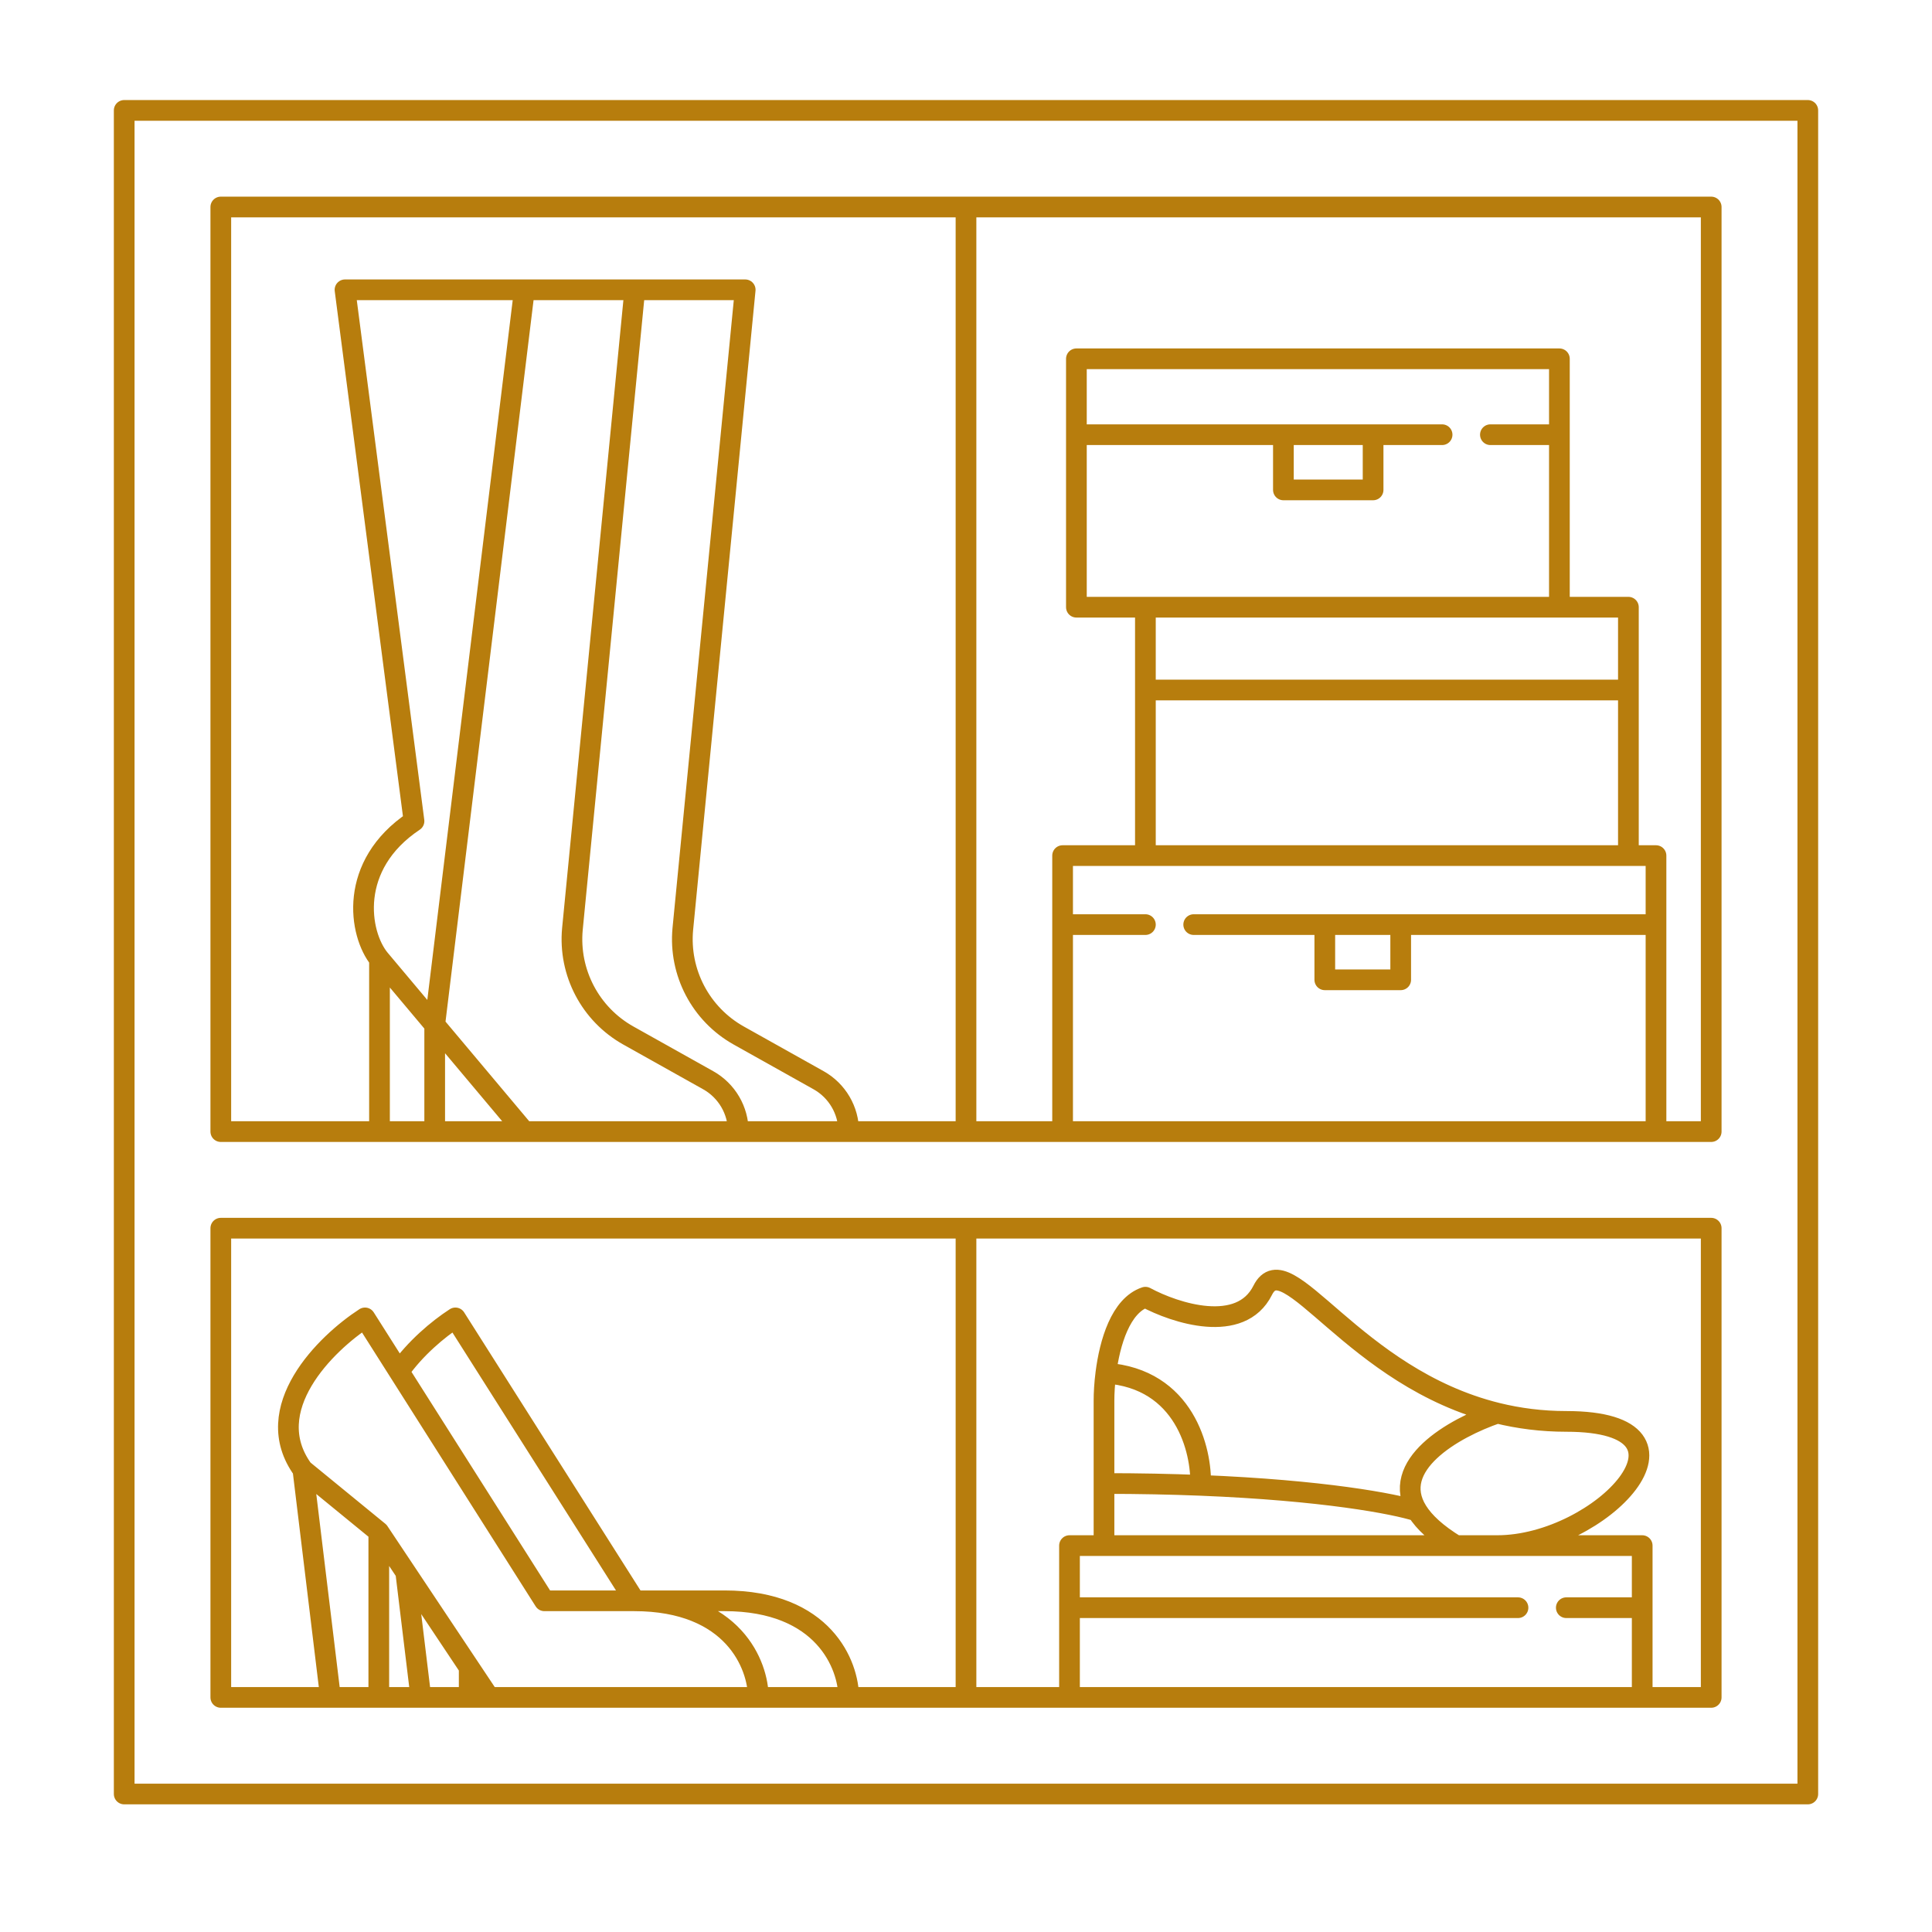 <svg width="140" height="140" viewBox="0 0 140 140" fill="none" xmlns="http://www.w3.org/2000/svg">
<path d="M70 15H16V82H70M70 15H124V82H70M70 15V82M78 31.5V44H113V31.5M78 31.5V26H113V31.5M78 31.5H93M113 31.5H108M93 31.5V35.5H99.5V31.5M93 31.5H99.5M99.5 31.5H104.5M83 50V62H118V50M83 50V44H118V50M83 50H118M120 67V62H77V67M120 67V82H77V67M120 67H101.5M77 67H83M96 67V71H101.5V67M96 67H101.5M96 67H86.5M70 89H16V123H70M70 89H124V123H70M70 89V123M108.5 112C116 112 124.5 103 113.5 103C111.704 103 110.041 102.778 108.5 102.4M108.5 112H105.5M108.5 112H119V116.5M80 112H104.5H105.5M80 112V107.5M80 112H77.5V116.5M108.5 102.4C98.021 99.827 93.244 90.013 91.5 93.5C89.9 96.7 85.167 95.167 83 94C81.207 94.598 80.419 97.278 80.135 99.5M108.5 102.4C105.282 103.5 100.639 106.196 102.698 109.5M105.5 112C104.093 111.14 103.198 110.302 102.698 109.5M102.698 109.5C101.031 108.962 95.868 107.99 87 107.634M80 107.5V101.5C80 100.952 80.038 100.252 80.135 99.5M80 107.5C82.547 107.5 84.879 107.549 87 107.634M87 107.634C87.09 105.09 85.842 99.9 80.135 99.5M77.5 116.5V123H119V116.5M77.5 116.5H110M119 116.5H113.5M21.949 106.5L23.949 123H27.449V111M21.949 106.5L27.449 111M21.949 106.5C18.749 102.1 23.616 97.333 26.449 95.5L28.911 99.382M27.449 111L29.4 113.926M54.949 123H42H35.449L34 120.826M54.949 123C54.949 120.667 53.149 116 45.949 116H39.449L28.911 99.382M54.949 123H61.5C61.5 120.667 59.7 116 52.5 116H46L33 95.5C31.743 96.313 30.087 97.703 28.911 99.382M29.4 113.926L30.5 123H34V120.826M29.4 113.926L34 120.826M46 21L41.479 67.323C41.188 70.471 42.778 73.496 45.536 75.04L51.319 78.278C52.666 79.033 53.5 80.456 53.5 82M46 21H38M46 21H54L49.479 67.323C49.188 70.471 50.778 73.496 53.536 75.04L59.319 78.278C60.666 79.033 61.5 80.456 61.5 82H53.5M27.5 69.5C26 67.667 25.2 62.7 30 59.5L25 21H38M27.5 69.5L31.5 74.262M27.5 69.5V82H31.5V74.262M31.5 74.262L38 82H45.75H53.5M31.5 74.262L38 21M9 8H131V130H9V8Z" stroke="#B77D0D" stroke-width="1.5" stroke-linecap="round" stroke-linejoin="round"/>
</svg>
